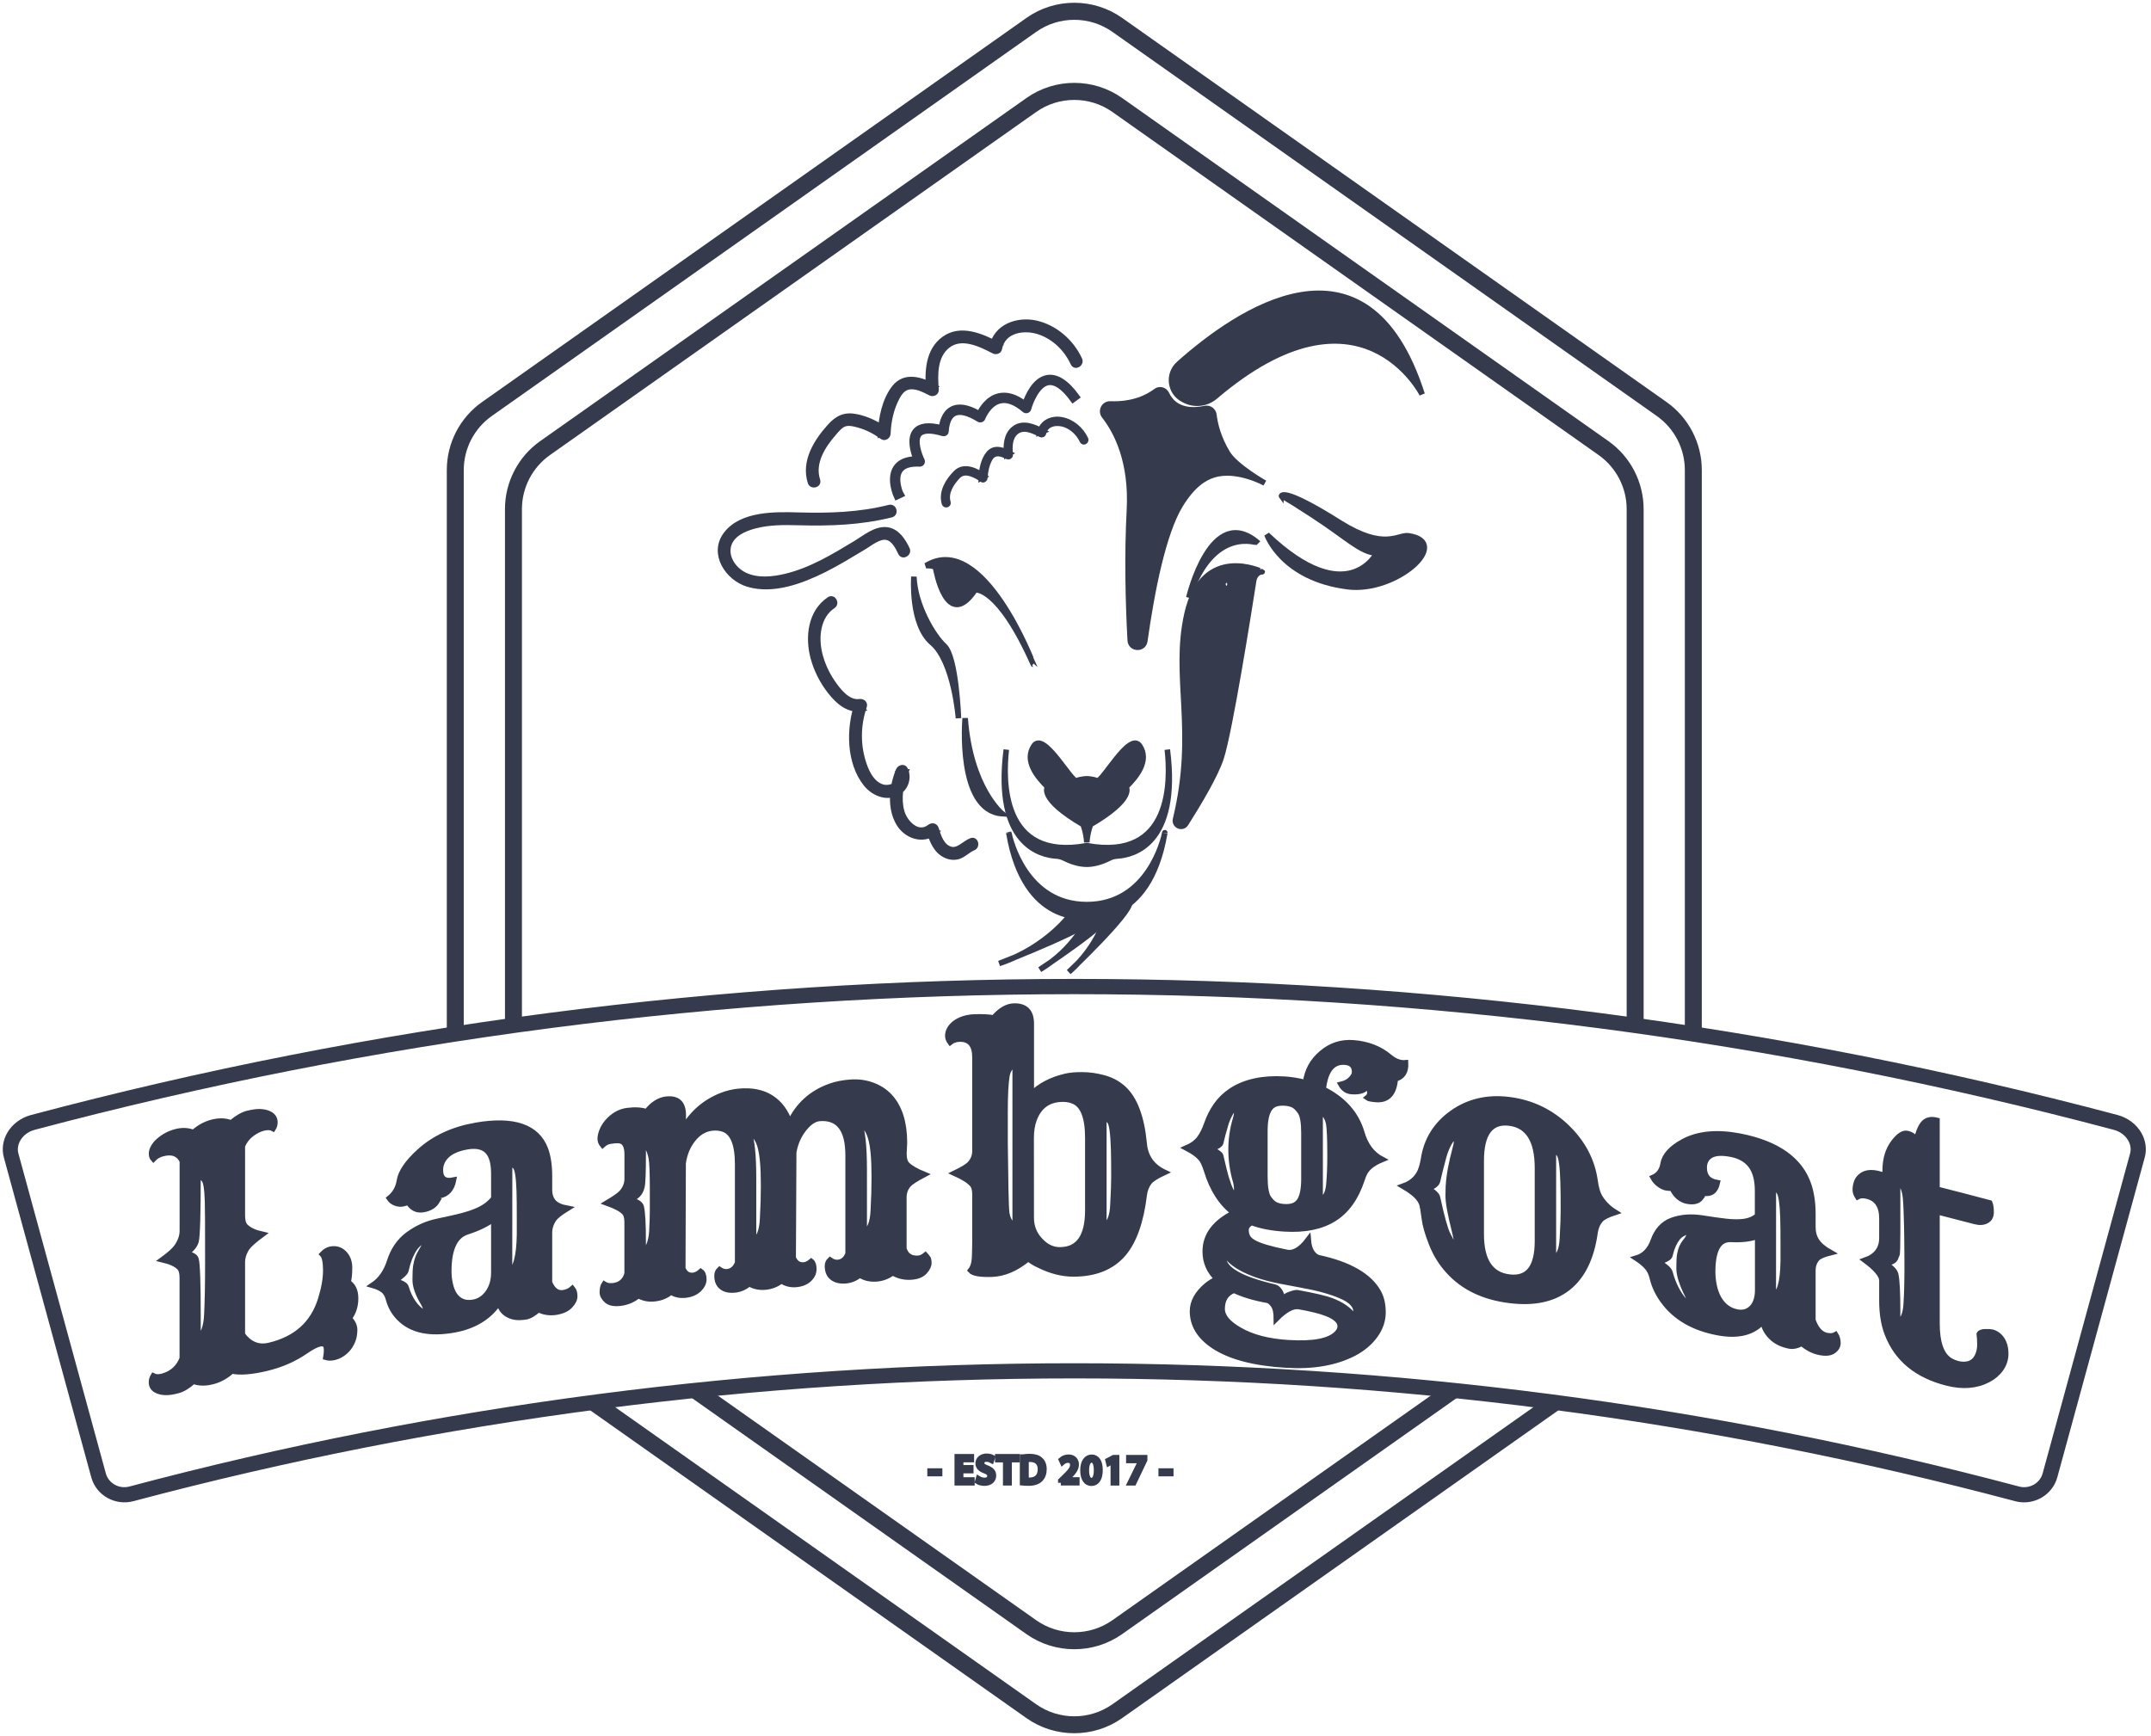 <svg width="389" height="314" viewBox="0 0 389 314" fill="none" xmlns="http://www.w3.org/2000/svg">
<path d="M201.463 308.667C197.164 311.697 191.398 311.697 187.099 308.667L108.872 253.462L105.771 253.803L185.911 310.352C188.411 312.121 191.346 313 194.281 313C197.216 313 200.151 312.121 202.651 310.352L282.77 253.813L279.701 253.451L201.463 308.667Z" fill="#353A4D" stroke="#353A4D"/>
<path d="M307.263 85.013C307.263 80.297 304.959 75.85 301.104 73.13L202.653 3.653C197.652 0.116 190.914 0.116 185.912 3.653L87.462 73.13C83.607 75.85 81.303 80.286 81.303 85.013V187.015L83.37 186.725V85.023C83.37 80.979 85.343 77.163 88.65 74.836L187.101 5.359C189.25 3.839 191.761 3.084 194.283 3.084C196.804 3.084 199.315 3.839 201.465 5.359L299.916 74.836C303.222 77.173 305.196 80.979 305.196 85.023V186.901L307.263 187.222V85.013Z" fill="#353A4D" stroke="#353A4D"/>
<path d="M296.743 92.076C296.743 87.36 294.438 82.913 290.584 80.193L202.653 18.142C197.651 14.605 190.914 14.605 185.912 18.142L97.981 80.193C94.127 82.913 91.822 87.35 91.822 92.076V185.515L93.889 185.226V92.087C93.889 88.043 95.863 84.227 99.17 81.9L187.1 19.848C189.25 18.328 191.761 17.573 194.283 17.573C196.804 17.573 199.315 18.328 201.465 19.848L289.395 81.9C292.702 84.237 294.676 88.043 294.676 92.087V185.267L296.743 185.588V92.076Z" fill="#353A4D" stroke="#353A4D"/>
<path d="M201.464 293.464C197.166 296.494 191.399 296.494 187.1 293.464L127.495 251.403L124.395 251.745L185.912 295.16C188.413 296.928 191.348 297.807 194.282 297.807C197.217 297.807 200.152 296.928 202.653 295.16L264.315 251.641L261.246 251.279L201.464 293.464Z" fill="#353A4D" stroke="#353A4D"/>
<path d="M169.925 266.079V266.534H168.199V266.079H169.925Z" fill="#353A4D" stroke="#353A4D"/>
<path d="M175.558 265.996H173.729V267.692H175.765V268.199H173.119V263.494H175.661V264H173.729V265.49H175.558V265.996Z" fill="#353A4D" stroke="#353A4D"/>
<path d="M176.963 267.465C177.232 267.63 177.635 267.775 178.048 267.775C178.668 267.775 179.03 267.444 179.03 266.968C179.03 266.524 178.782 266.275 178.141 266.027C177.376 265.758 176.901 265.355 176.901 264.693C176.901 263.959 177.511 263.411 178.42 263.411C178.906 263.411 179.247 263.524 179.464 263.638L179.298 264.135C179.143 264.052 178.833 263.907 178.41 263.907C177.769 263.907 177.521 264.29 177.521 264.61C177.521 265.055 177.81 265.272 178.461 265.52C179.257 265.831 179.66 266.213 179.66 266.906C179.66 267.63 179.123 268.261 178.017 268.261C177.562 268.261 177.066 268.127 176.818 267.961L176.963 267.465Z" fill="#353A4D" stroke="#353A4D"/>
<path d="M181.882 264.011H180.445V263.494H183.928V264.011H182.491V268.199H181.882V264.011Z" fill="#353A4D" stroke="#353A4D"/>
<path d="M184.94 263.556C185.312 263.504 185.746 263.462 186.232 263.462C187.1 263.462 187.73 263.669 188.133 264.052C188.557 264.435 188.795 264.983 188.795 265.738C188.795 266.503 188.557 267.134 188.113 267.568C187.668 268.013 186.945 268.251 186.035 268.251C185.601 268.251 185.24 268.23 184.93 268.199V263.556H184.94ZM185.55 267.723C185.705 267.754 185.922 267.754 186.159 267.754C187.462 267.754 188.164 267.03 188.164 265.758C188.175 264.652 187.544 263.938 186.263 263.938C185.953 263.938 185.715 263.969 185.55 264V267.723Z" fill="#353A4D" stroke="#353A4D"/>
<path d="M191.844 268.199V267.827L192.329 267.361C193.487 266.255 194.014 265.665 194.014 264.983C194.014 264.517 193.786 264.093 193.115 264.093C192.701 264.093 192.36 264.3 192.154 264.476L191.957 264.042C192.267 263.773 192.722 263.576 193.239 263.576C194.221 263.576 194.624 264.248 194.624 264.9C194.624 265.738 194.014 266.42 193.063 267.341L192.701 267.672V267.682H194.737V268.189H191.844V268.199Z" fill="#353A4D" stroke="#353A4D"/>
<path d="M198.931 265.883C198.931 267.423 198.363 268.282 197.35 268.282C196.461 268.282 195.862 267.454 195.852 265.945C195.852 264.424 196.503 263.587 197.433 263.587C198.383 263.587 198.931 264.435 198.931 265.883ZM196.461 265.955C196.461 267.134 196.823 267.806 197.381 267.806C198.011 267.806 198.311 267.072 198.311 265.914C198.311 264.797 198.022 264.062 197.391 264.062C196.854 264.062 196.461 264.714 196.461 265.955Z" fill="#353A4D" stroke="#353A4D"/>
<path d="M201.32 264.228H201.309L200.524 264.652L200.41 264.186L201.402 263.659H201.929V268.199H201.34V264.228H201.32Z" fill="#353A4D" stroke="#353A4D"/>
<path d="M207.003 263.659V264.062L205.029 268.199H204.398L206.372 264.176V264.165H204.15V263.659H207.003Z" fill="#353A4D" stroke="#353A4D"/>
<path d="M211.726 266.079V266.534H210V266.079H211.726Z" fill="#353A4D" stroke="#353A4D"/>
<path d="M366.052 271.239C365.556 271.239 365.06 271.177 364.553 271.043C253.154 241.413 135.4 241.413 24.001 271.043C20.952 271.85 17.811 270.081 16.994 267.092L1.184 209.24C0.812 207.885 1.008 206.427 1.742 205.155C2.568 203.707 4.026 202.621 5.72 202.166C129.076 169.361 259.489 169.361 382.844 202.166C384.539 202.621 385.986 203.707 386.823 205.155C387.557 206.437 387.753 207.885 387.381 209.24L371.57 267.092C370.878 269.585 368.573 271.239 366.052 271.239ZM365.008 269.357C367.127 269.926 369.317 268.695 369.886 266.637L385.697 208.785C385.945 207.875 385.81 206.902 385.304 206.034C384.705 204.989 383.64 204.203 382.39 203.872C259.324 171.14 129.22 171.14 6.154 203.872C4.904 204.203 3.84 204.989 3.24 206.034C2.744 206.902 2.599 207.885 2.847 208.785L18.658 266.637C19.227 268.706 21.417 269.926 23.536 269.357C135.245 239.655 253.32 239.655 365.008 269.357Z" fill="#353A4D" stroke="#353A4D"/>
<path d="M38.416 249.894C37.125 250.225 35.977 250.204 34.975 249.822C33.973 250.721 33.053 251.28 32.195 251.507C31.348 251.735 30.645 251.849 30.098 251.849C29.55 251.849 29.075 251.776 28.661 251.621C27.824 251.331 27.4 250.804 27.4 250.018C27.4 249.615 27.504 249.242 27.721 248.88C28.155 249.098 28.703 249.118 29.364 248.942C31.1 248.477 32.309 247.402 32.97 245.705C32.97 240.834 32.97 235.963 32.97 231.103C32.97 230.182 32.784 229.562 32.412 229.22C31.823 228.641 30.821 228.176 29.395 227.845C30.728 226.873 31.586 226.087 31.978 225.508C32.64 224.556 32.981 223.594 32.981 222.612C32.981 218.413 32.981 214.204 32.981 210.005C32.319 208.65 31.11 208.195 29.374 208.671C28.713 208.847 28.165 209.168 27.731 209.623C27.514 209.385 27.411 209.064 27.411 208.681C27.411 208.288 27.524 207.895 27.752 207.502C27.979 207.099 28.289 206.727 28.672 206.386C29.57 205.579 30.604 205.031 31.772 204.72C32.939 204.41 34.004 204.462 34.986 204.855C36.008 203.935 37.145 203.314 38.396 202.993C39.646 202.673 40.793 202.714 41.806 203.118C42.901 202.187 43.904 201.608 44.813 201.39C45.712 201.173 46.446 201.07 46.993 201.09C47.541 201.111 48.027 201.194 48.44 201.359C49.288 201.68 49.711 202.228 49.711 203.004C49.711 203.407 49.608 203.779 49.391 204.121C48.957 203.883 48.378 203.852 47.655 204.028C46.931 204.203 46.198 204.576 45.454 205.134C44.72 205.703 44.172 206.417 43.821 207.285C43.821 211.474 43.821 215.673 43.821 219.861C43.821 220.833 44.028 221.516 44.441 221.888C45.092 222.509 46.084 222.964 47.417 223.264C45.981 224.329 45.071 225.135 44.679 225.684C44.11 226.542 43.821 227.431 43.821 228.341C43.821 232.695 43.821 237.049 43.821 241.393C45.113 243.161 46.735 243.813 48.688 243.358C53.504 242.22 56.614 239.459 57.999 235.012C58.609 233.047 58.919 231.299 58.919 229.779C58.919 228.259 58.712 227.276 58.299 226.852C58.753 226.376 59.218 226.087 59.704 225.973C60.19 225.87 60.634 225.87 61.047 225.983C61.461 226.097 61.833 226.314 62.174 226.635C62.866 227.307 63.207 228.197 63.207 229.314C63.207 230.43 63.114 231.299 62.938 231.94C63.848 232.509 64.303 233.471 64.303 234.846C64.303 236.222 63.92 237.422 63.145 238.435C63.796 239.138 64.127 239.821 64.127 240.503C64.127 241.176 64.034 241.786 63.848 242.313C63.662 242.841 63.404 243.327 63.063 243.782C62.308 244.723 61.409 245.302 60.365 245.53C59.849 245.643 59.373 245.633 58.95 245.509C59.032 245.054 59.063 244.609 59.063 244.165C59.063 243.244 58.65 242.882 57.823 243.068C57.214 243.203 56.366 243.637 55.281 244.382C53.194 245.83 50.817 246.864 48.151 247.495C45.485 248.125 43.407 248.291 41.919 247.97C40.865 248.932 39.708 249.573 38.416 249.894ZM35.802 242.055C36.783 241.424 37.321 239.976 37.414 237.722C37.528 235.457 37.59 232.354 37.59 228.414C37.59 224.474 37.59 221.847 37.579 220.544C37.569 219.241 37.559 218.196 37.538 217.4C37.476 215.062 37.259 213.697 36.877 213.315C36.494 212.922 36.133 212.694 35.802 212.622C35.802 219.551 35.688 223.522 35.45 224.546C35.172 225.415 34.51 226.149 33.456 226.769C34.634 226.883 35.295 227.214 35.45 227.773C35.688 228.672 35.802 232.137 35.802 238.166C35.802 239.469 35.802 240.762 35.802 242.055Z" fill="#353A4D" stroke="#353A4D"/>
<path d="M90.271 235.539C88.463 238.228 85.755 239.883 82.138 240.535C77.736 241.331 74.44 240.648 72.239 238.435C71.288 237.484 70.637 236.356 70.275 235.033C70.079 234.236 69.728 233.667 69.242 233.316C68.746 232.964 68.136 232.685 67.402 232.478C68.828 231.527 69.841 230.089 70.461 228.155C71.112 226.108 72.197 224.515 73.727 223.357C75.37 222.136 77.178 221.319 79.162 220.906C81.146 220.492 82.614 220.161 83.564 219.913C84.515 219.665 85.363 219.385 86.096 219.075C87.471 218.517 88.535 217.751 89.31 216.758C89.31 215.269 89.31 213.77 89.31 212.28C89.31 210.305 88.907 208.93 88.101 208.154C87.295 207.378 86.076 207.13 84.443 207.42C82.81 207.709 81.591 208.237 80.816 208.981C80.03 209.736 79.638 210.615 79.638 211.629C79.638 213.18 80.433 213.79 82.014 213.459C81.694 215.073 80.867 215.993 79.514 216.252C79.121 216.324 78.728 216.324 78.356 216.262C78.356 216.293 78.356 216.324 78.356 216.355C78.356 216.872 78.594 217.162 79.069 217.203C78.573 218.051 77.736 218.579 76.569 218.775C75.401 218.982 74.491 218.527 73.84 217.42C73.541 217.555 73.2 217.669 72.817 217.741C72.435 217.813 72.001 217.772 71.536 217.606C71.071 217.441 70.699 217.151 70.42 216.748C71.412 215.952 72.011 214.907 72.228 213.614C72.466 212.032 73.685 210.243 75.886 208.247C78.542 205.848 81.932 204.276 86.065 203.552C92.917 202.362 97.102 203.841 98.621 207.823C99.117 209.157 99.365 210.791 99.365 212.725C99.365 213.532 99.365 214.338 99.365 215.145C99.365 216.117 99.613 216.883 100.099 217.42C100.584 217.968 101.421 218.351 102.589 218.568C101.339 219.334 100.533 219.975 100.171 220.482C99.634 221.257 99.365 222.095 99.365 222.995C99.365 225.983 99.365 228.972 99.365 231.961C99.944 233.368 100.77 233.988 101.845 233.833C102.527 233.73 103.075 233.481 103.519 233.078C103.798 233.419 103.933 233.864 103.933 234.433C103.933 235.002 103.654 235.581 103.085 236.181C102.517 236.78 101.669 237.163 100.533 237.339C99.396 237.515 98.342 237.349 97.371 236.863C96.513 237.628 95.758 238.073 95.087 238.177C94.415 238.28 93.847 238.311 93.361 238.259C92.875 238.208 92.421 238.083 92.007 237.866C91.067 237.422 90.488 236.646 90.271 235.539ZM76.692 237.484C76.889 237.308 76.992 237.111 76.992 236.894C76.992 236.594 76.858 236.201 76.579 235.715C75.587 234.071 75.091 232.664 75.091 231.485C75.091 230.306 75.132 229.458 75.225 228.921C75.318 228.383 75.432 227.917 75.587 227.524C75.731 227.131 75.907 226.769 76.093 226.459C76.279 226.149 76.445 225.87 76.579 225.621C76.837 225.115 76.961 224.773 76.961 224.608C76.961 224.442 76.868 224.308 76.692 224.225C75.876 224.753 75.287 225.322 74.905 225.911C74.233 226.956 73.737 228.238 73.417 229.758C73.334 230.193 72.642 230.834 71.34 231.692C72.611 232.023 73.303 232.395 73.417 232.809C74.099 235.043 75.194 236.594 76.692 237.484ZM81.157 229.934C81.157 230.772 81.25 231.568 81.425 232.333C81.601 233.099 81.87 233.75 82.231 234.278C83.027 235.384 84.143 235.819 85.59 235.56C86.685 235.374 87.584 234.764 88.297 233.75C88.969 232.757 89.31 231.578 89.31 230.203C89.31 226.956 89.31 223.708 89.31 220.461C88.039 221.412 86.406 222.198 84.422 222.829C82.242 223.563 81.157 225.932 81.157 229.934ZM92.142 230.151C93.299 229.5 93.898 227.204 93.96 223.253C93.96 222.415 93.96 221.464 93.96 220.388C93.96 219.313 93.96 218.392 93.95 217.627C93.94 216.862 93.929 216.138 93.909 215.435C93.826 212.942 93.599 211.474 93.227 211.05C92.844 210.626 92.493 210.357 92.152 210.253C92.142 216.893 92.142 223.522 92.142 230.151Z" fill="#353A4D" stroke="#353A4D"/>
<path d="M115.435 234.329C114.515 235.084 113.472 235.539 112.294 235.694C111.116 235.85 110.268 235.694 109.731 235.219C109.204 234.743 108.935 234.257 108.935 233.76C108.935 233.099 109.049 232.612 109.266 232.282C109.7 232.561 110.258 232.654 110.94 232.561C112.221 232.395 113.048 231.671 113.42 230.379C113.42 227.276 113.42 224.163 113.42 221.061C113.42 220.181 113.234 219.571 112.852 219.22C112.314 218.672 111.281 218.134 109.772 217.596C111.167 216.769 112.056 216.148 112.438 215.714C113.1 214.969 113.43 214.121 113.43 213.17C113.43 211.711 113.43 210.264 113.43 208.805C113.43 207.109 112.852 206.272 111.694 206.282C111.353 206.282 110.93 206.323 110.413 206.396C109.896 206.468 109.41 206.696 108.976 207.099C108.697 206.758 108.553 206.385 108.553 205.972C108.553 205.568 108.656 205.093 108.863 204.555C109.069 204.017 109.39 203.49 109.803 202.983C110.857 201.762 112.077 201.059 113.472 200.883C114.856 200.708 116.014 200.78 116.934 201.101C118.029 199.725 119.207 198.97 120.468 198.825C122.524 198.587 123.558 199.539 123.558 201.69C123.547 202.517 123.537 203.345 123.527 204.172C125.201 201.318 127.546 199.291 130.543 198.132C131.525 197.75 132.538 197.512 133.571 197.408C135.927 197.181 137.891 197.564 139.451 198.567C141.011 199.57 142.138 201.08 142.82 203.117C144.318 199.911 146.757 197.688 150.126 196.488C151.232 196.095 152.472 195.847 153.867 195.754C155.262 195.661 156.574 195.847 157.804 196.302C159.034 196.757 160.088 197.45 160.945 198.381C162.692 200.315 163.56 203.086 163.56 206.665C163.529 207.337 163.498 207.999 163.467 208.671C163.467 209.622 163.674 210.305 164.097 210.698C164.717 211.287 165.73 211.867 167.135 212.435C165.606 213.242 164.666 213.852 164.304 214.266C163.746 214.907 163.457 215.672 163.457 216.551C163.457 219.654 163.457 222.767 163.457 225.87C163.839 227.09 164.666 227.659 165.957 227.607C166.443 227.586 166.898 227.4 167.342 227.038C167.466 227.193 167.6 227.338 167.745 227.483C167.89 227.628 167.972 227.948 167.972 228.445C167.972 228.941 167.704 229.479 167.177 230.048C166.65 230.616 165.802 230.927 164.645 230.989C163.488 231.041 162.423 230.782 161.441 230.192C160.542 230.875 159.53 231.247 158.414 231.32C157.298 231.382 156.326 231.144 155.479 230.596C154.693 231.247 153.815 231.599 152.844 231.661C151.872 231.723 151.097 231.527 150.519 231.072C149.94 230.617 149.651 229.924 149.651 228.982C149.651 228.548 149.806 228.186 150.105 227.907C150.57 228.238 151.025 228.383 151.49 228.352C152.368 228.29 152.999 227.762 153.381 226.759C153.381 220.823 153.381 214.886 153.381 208.95C153.381 204.276 151.666 202.042 148.245 202.29C147.263 202.362 146.302 203.003 145.362 204.213C144.422 205.403 143.812 206.809 143.533 208.423C143.502 214.783 143.471 221.133 143.44 227.493C143.822 228.434 144.453 228.879 145.331 228.807C145.796 228.776 146.251 228.558 146.716 228.165C147.015 228.403 147.17 228.858 147.17 229.551C147.17 230.234 146.881 230.854 146.302 231.392C145.724 231.93 144.938 232.24 143.957 232.323C142.975 232.406 142.096 232.178 141.311 231.651C140.453 232.323 139.472 232.706 138.387 232.799C137.291 232.892 136.33 232.685 135.493 232.168C134.708 232.84 133.84 233.223 132.868 233.316C131.897 233.409 131.122 233.243 130.543 232.799C129.965 232.364 129.675 231.671 129.675 230.741C129.675 230.306 129.83 229.934 130.13 229.644C130.585 229.955 131.05 230.089 131.515 230.037C132.393 229.944 133.023 229.396 133.406 228.383C133.406 222.446 133.406 216.51 133.406 210.574C133.406 206.851 132.496 204.72 130.678 204.182C130.099 204.007 129.458 203.945 128.755 204.027C127.412 204.172 126.255 204.875 125.273 206.137C124.353 207.316 123.775 208.733 123.537 210.398C123.516 216.748 123.496 223.088 123.475 229.438C123.857 230.368 124.488 230.782 125.366 230.689C125.821 230.637 126.286 230.41 126.74 229.996C127.102 230.255 127.278 230.72 127.278 231.382C127.278 232.054 126.968 232.664 126.368 233.233C125.759 233.802 124.963 234.133 123.971 234.247C122.979 234.36 122.111 234.174 121.346 233.678C120.55 234.35 119.6 234.753 118.504 234.888C117.388 235.043 116.375 234.846 115.435 234.329ZM116.303 226.656C117.244 225.942 117.771 224.629 117.895 222.726C117.977 221.278 118.019 219.995 118.019 218.858C118.019 217.596 118.019 216.324 118.019 215.062C118.019 212.115 117.936 210.233 117.781 209.416C117.502 208.019 117.016 207.13 116.313 206.758C116.313 207.409 116.313 208.05 116.313 208.702C116.313 212.063 116.241 214.049 116.086 214.659C115.941 215.269 115.693 215.734 115.363 216.076C115.032 216.417 114.546 216.738 113.916 217.038C115.115 217.306 115.797 217.71 115.952 218.268C116.189 219.199 116.313 221.34 116.313 224.701C116.303 225.363 116.303 226.014 116.303 226.656ZM135.369 204.669C135.969 206.065 136.268 208.878 136.268 213.097C136.268 216.893 136.268 220.688 136.268 224.484C137.271 224.008 137.818 222.664 137.922 220.419C138.046 218.175 138.097 216.2 138.097 214.473C138.097 212.746 138.046 211.318 137.942 210.17C137.839 209.022 137.684 208.071 137.467 207.316C137.074 205.961 136.372 205.072 135.369 204.669ZM155.386 203.107C155.985 204.524 156.285 207.347 156.285 211.567C156.285 215.362 156.285 219.158 156.285 222.953C157.287 222.519 157.835 221.174 157.938 218.94C158.062 216.707 158.114 214.721 158.114 213.004C158.114 211.277 158.062 209.85 157.959 208.702C157.856 207.554 157.701 206.592 157.473 205.837C157.091 204.441 156.388 203.541 155.386 203.107Z" fill="#353A4D" stroke="#353A4D"/>
<path d="M185.952 227.648C183.761 229.469 181.539 230.41 179.266 230.472C177.24 230.523 175.99 230.306 175.535 229.799C175.98 229.251 176.217 228.434 176.259 227.359C176.3 226.283 176.321 225.28 176.321 224.339C176.321 221.567 176.321 218.806 176.321 216.034C176.321 215.155 176.135 214.524 175.752 214.142C175.215 213.542 174.171 212.89 172.652 212.208C174.058 211.525 174.946 210.988 175.329 210.595C175.99 209.912 176.321 209.116 176.321 208.175C176.321 202.538 176.321 196.902 176.321 191.265C176.321 189.001 175.391 187.884 173.52 187.946C172.838 187.966 172.28 188.163 171.836 188.515C171.557 188.142 171.412 187.76 171.412 187.346C171.412 186.943 171.515 186.539 171.732 186.157C171.939 185.774 172.259 185.412 172.683 185.081C173.644 184.367 174.853 183.995 176.3 183.943C177.747 183.902 178.884 183.964 179.7 184.119C180.909 182.713 182.139 181.999 183.399 181.978C185.466 181.937 186.5 183.002 186.5 185.153C186.5 189.414 186.5 193.675 186.5 197.936C188.05 196.385 190.116 195.288 192.7 194.689C193.485 194.502 194.498 194.409 195.738 194.42C196.978 194.42 198.291 194.606 199.655 194.978C201.019 195.351 202.207 196.002 203.209 196.923C205.214 198.784 206.454 202.073 206.909 206.778C207.105 209.229 208.335 210.988 210.588 212.053C209.162 212.715 208.263 213.283 207.88 213.759C207.353 214.421 207.033 215.228 206.919 216.158C206.341 220.947 205.09 224.473 203.189 226.738C201.101 229.2 198.074 230.42 194.126 230.42C192.101 230.42 190.013 229.893 187.864 228.817C187.14 228.486 186.51 228.093 185.952 227.648ZM183.596 192.434C182.769 192.827 182.273 193.551 182.087 194.616C181.87 195.94 181.756 198.112 181.756 201.132C181.756 202.662 181.756 204.203 181.756 205.734C181.756 206.054 181.756 206.375 181.756 206.685C181.777 207.761 181.798 209.219 181.818 211.06C181.839 212.901 181.86 214.318 181.88 215.321C181.922 217.472 181.984 218.837 182.056 219.406C182.139 219.985 182.325 220.502 182.614 220.967C182.903 221.433 183.234 221.733 183.596 221.857C183.596 212.053 183.596 202.249 183.596 192.434ZM186.489 220.264C186.489 221.878 187.037 223.253 188.143 224.401C189.186 225.528 190.375 226.087 191.698 226.076C195.046 226.056 196.73 223.677 196.73 218.899C196.73 214.535 196.73 210.181 196.73 205.817C196.73 202.073 195.852 199.849 194.105 199.156C193.547 198.919 192.907 198.805 192.204 198.805C189.631 198.815 187.895 200.066 186.996 202.528C186.655 203.428 186.479 204.545 186.479 205.879C186.489 210.667 186.489 215.466 186.489 220.264ZM199.624 221.774C200.626 221.402 201.184 220.109 201.277 217.875C201.401 215.641 201.453 213.987 201.453 212.901C201.453 211.815 201.442 210.905 201.442 210.181C201.432 209.457 201.422 208.702 201.401 207.926C201.318 205.02 201.091 203.324 200.709 202.838C200.326 202.352 199.965 202.031 199.624 201.876C199.624 208.505 199.624 215.145 199.624 221.774Z" fill="#353A4D" stroke="#353A4D"/>
<path d="M220.137 231.33C218.69 229.955 217.967 228.3 217.967 226.345C217.967 223.439 219.703 221.102 223.175 219.385C220.912 217.71 219.248 215.155 218.205 211.712C217.864 210.646 217.523 209.912 217.182 209.529C216.675 208.919 215.818 208.288 214.588 207.647C215.59 207.223 216.355 206.654 216.892 205.961C217.419 205.258 217.884 204.348 218.277 203.2C218.67 202.063 219.217 200.977 219.931 199.942C220.644 198.919 221.563 198.029 222.69 197.274C225.159 195.671 228.332 194.968 232.228 195.195C233.468 195.268 234.76 195.475 236.103 195.826C236.382 193.675 237.353 191.896 239.017 190.5C240.66 189.083 242.582 188.453 244.783 188.628C247.367 188.835 249.537 189.683 251.304 191.172C252.265 191.979 253.226 192.331 254.187 192.238C254.27 193.841 253.65 194.802 252.327 195.144C252.11 197.812 250.932 199.053 248.814 198.867C247.977 198.794 247.46 198.691 247.284 198.557C247.584 198.319 247.739 197.998 247.739 197.595C247.739 197.191 247.563 196.819 247.233 196.488C246.809 197.233 245.869 197.543 244.411 197.429C243.605 197.367 242.975 196.943 242.52 196.147C243.285 195.961 243.884 195.651 244.318 195.195C244.763 194.74 244.98 194.306 244.98 193.892C244.98 192.796 244.401 192.207 243.233 192.114C240.991 191.948 239.679 193.582 239.296 197.026C242.944 198.836 245.269 201.463 246.272 204.865C246.933 207.171 248.152 208.785 249.94 209.716C248.38 210.357 247.346 211.143 246.85 212.053C246.654 212.415 246.468 212.849 246.313 213.356C245.228 216.655 243.543 219.013 241.239 220.45C238.935 221.888 235.969 222.488 232.341 222.271C230.037 222.136 228.032 221.754 226.327 221.112C225.666 221.495 225.335 221.95 225.335 222.457C225.335 222.964 225.438 223.398 225.635 223.76C225.831 224.122 226.193 224.453 226.72 224.753C227.743 225.342 229.686 225.921 232.559 226.5C233.861 226.831 235.204 226.087 236.589 224.246C236.671 225.27 236.899 226.045 237.281 226.573C237.663 227.111 238.087 227.421 238.542 227.514C244.07 228.714 247.646 230.813 249.268 233.719C249.826 234.702 250.105 235.932 250.105 237.39C250.105 238.859 249.63 240.235 248.69 241.538C247.749 242.841 246.478 243.916 244.876 244.764C241.549 246.491 237.467 247.195 232.61 246.905C226.916 246.564 222.566 245.457 219.548 243.492C216.954 241.775 215.663 239.676 215.663 237.173C215.663 235.498 216.52 233.947 218.225 232.509C218.773 232.054 219.424 231.661 220.137 231.33ZM223.062 216.159C223.465 215.879 223.661 215.538 223.661 215.135C223.661 214.618 223.589 214.111 223.454 213.635C222.917 211.774 222.638 209.881 222.638 207.957C222.638 206.044 222.907 204.183 223.454 202.373C223.599 201.897 223.661 201.525 223.661 201.246C223.661 201.008 223.661 200.77 223.661 200.532C223.661 200.356 223.578 200.201 223.423 200.077C222.597 201.039 222.008 202.145 221.636 203.407C221.264 204.669 220.964 205.775 220.747 206.747C220.664 207.047 220.106 207.399 219.062 207.813C220.127 208.371 220.685 208.785 220.747 209.043C220.943 209.891 221.15 210.729 221.346 211.577C221.863 213.708 222.442 215.238 223.062 216.159ZM223.155 233.368C221.729 233.926 221.016 235.053 221.016 236.739C221.016 238.094 222.049 239.355 224.116 240.545C226.42 241.889 229.407 242.655 233.055 242.872C237.55 243.141 240.464 242.592 241.807 241.155C242.19 240.762 242.376 240.338 242.376 239.873C242.376 239.407 242.148 238.973 241.704 238.58C241.249 238.187 240.671 237.856 239.947 237.587C238.883 237.153 237.209 236.729 234.925 236.325C233.819 236.139 232.455 236.863 230.833 238.497C230.833 237.38 230.647 236.563 230.275 236.046C229.903 235.529 229.541 235.239 229.179 235.177C226.844 234.764 224.839 234.164 223.155 233.368ZM221.522 226.728C221.346 226.904 221.253 227.152 221.253 227.493C221.336 229.655 224.426 231.382 230.523 232.809C231.225 233.006 231.721 233.792 232.031 235.167C232.135 234.733 232.527 234.391 233.22 234.143C233.912 233.895 234.377 233.792 234.615 233.823C237.643 234.371 239.689 234.857 240.753 235.25C242.634 235.963 244.008 236.925 244.866 238.125C245.104 237.866 245.228 237.515 245.228 237.08C245.228 236.646 245.011 236.181 244.566 235.694C244.122 235.208 243.409 234.764 242.407 234.35C240.681 233.605 238.345 232.954 235.4 232.426C232.455 231.899 230.378 231.485 229.19 231.165C227.991 230.844 226.896 230.472 225.893 230.037C223.702 229.096 222.245 227.99 221.522 226.728ZM229.407 216.686C229.851 217.327 230.285 217.741 230.729 217.937C231.174 218.134 231.69 218.248 232.279 218.279C232.869 218.31 233.385 218.258 233.83 218.113C234.274 217.968 234.646 217.7 234.946 217.307C235.524 216.531 235.814 215.176 235.814 213.242C235.814 210.481 235.814 207.73 235.814 204.969C235.814 203.035 235.597 201.752 235.152 201.101C234.708 200.46 234.274 200.036 233.83 199.839C233.385 199.643 232.869 199.529 232.279 199.498C231.69 199.467 231.174 199.518 230.729 199.663C230.285 199.808 229.923 200.067 229.644 200.46C229.045 201.266 228.745 202.631 228.745 204.565C228.745 207.327 228.745 210.078 228.745 212.839C228.745 214.752 228.973 216.045 229.407 216.686ZM238.738 217.048C239.658 216.789 240.195 215.848 240.33 214.204C240.474 212.663 240.536 210.926 240.536 208.992C240.536 206.003 240.454 204.09 240.299 203.242C240.061 202.104 239.534 201.349 238.738 200.956C238.738 206.313 238.738 211.681 238.738 217.048Z" fill="#353A4D" stroke="#353A4D"/>
<path d="M258.92 225.001C258.186 223.17 257.742 221.629 257.587 220.357C257.421 219.085 257.287 218.268 257.184 217.896C257.07 217.524 256.884 217.172 256.626 216.831C256.109 216.127 255.158 215.362 253.773 214.555C255.51 213.945 256.626 212.808 257.101 211.143C257.246 210.677 257.349 210.212 257.432 209.736C257.948 206.22 259.684 203.407 262.619 201.318C265.554 199.229 268.985 198.422 272.901 198.908C276.973 199.415 280.476 201.101 283.401 203.934C286.253 206.706 287.937 209.922 288.454 213.563C288.629 214.845 288.898 215.796 289.26 216.427C289.932 217.586 290.882 218.537 292.091 219.282C290.738 219.726 289.859 220.171 289.466 220.616C288.929 221.236 288.588 222.012 288.454 222.943C287.813 227.545 286.18 230.875 283.556 232.943C280.92 235.012 277.417 235.756 273.025 235.208C268.313 234.629 264.603 232.85 261.906 229.841C260.635 228.445 259.643 226.831 258.92 225.001ZM262.981 225.394C263.26 225.208 263.405 224.97 263.405 224.691C263.405 224.256 263.312 223.687 263.136 222.984C262.32 219.768 261.906 217.555 261.906 216.324C261.906 215.104 261.947 214.152 262.03 213.47C262.113 212.787 262.206 212.115 262.33 211.422C262.588 210.098 262.857 208.929 263.136 207.926C263.312 207.264 263.405 206.82 263.405 206.582C263.405 206.106 263.26 205.744 262.981 205.496C262.144 206.406 261.503 207.668 261.059 209.291C260.614 210.915 260.263 212.353 259.974 213.604C259.87 214.131 259.281 214.586 258.207 214.979C259.292 215.59 259.881 216.148 259.974 216.655C260.718 220.099 261.327 222.302 261.803 223.263C262.289 224.235 262.681 224.949 262.981 225.394ZM272.963 203.128C269.574 202.714 267.869 205.01 267.869 209.984C267.869 214.4 267.869 218.806 267.869 223.222C267.869 228 269.553 230.585 272.932 230.999C276.343 231.423 278.048 229.262 278.048 224.484C278.048 220.068 278.048 215.662 278.048 211.246C278.048 206.272 276.353 203.552 272.963 203.128ZM280.92 227.586C281.912 227.348 282.46 226.118 282.563 223.905C282.687 221.691 282.739 220.037 282.739 218.951C282.739 217.865 282.729 216.955 282.729 216.231C282.718 215.507 282.708 214.752 282.687 213.966C282.605 211.05 282.377 209.322 281.995 208.795C281.613 208.268 281.261 207.895 280.92 207.688C280.92 214.328 280.92 220.957 280.92 227.586Z" fill="#353A4D" stroke="#353A4D"/>
<path d="M318.817 239.014C317.019 241.051 314.311 241.713 310.705 241.041C306.302 240.224 302.996 238.332 300.794 235.312C299.844 234.019 299.182 232.643 298.831 231.185C298.635 230.317 298.283 229.613 297.787 229.086C297.291 228.558 296.671 228.052 295.938 227.576C297.374 227.152 298.397 226.087 299.007 224.37C299.658 222.57 300.753 221.36 302.283 220.771C303.926 220.161 305.744 220.006 307.728 220.306C309.713 220.616 311.18 220.823 312.131 220.926C313.081 221.03 313.918 221.061 314.652 221.019C316.016 220.967 317.091 220.585 317.856 219.882C317.856 218.392 317.856 216.893 317.856 215.404C317.856 213.428 317.453 211.908 316.657 210.832C315.851 209.757 314.642 209.064 312.999 208.754C311.366 208.443 310.157 208.526 309.372 208.992C308.586 209.457 308.193 210.202 308.193 211.215C308.193 212.766 308.989 213.666 310.57 213.925C310.25 215.424 309.423 216.045 308.069 215.796C307.677 215.724 307.284 215.59 306.912 215.383C306.912 215.414 306.912 215.445 306.912 215.476C306.912 215.993 307.15 216.365 307.625 216.593C307.129 217.265 306.292 217.482 305.124 217.255C303.957 217.027 303.037 216.241 302.386 214.897C302.086 214.928 301.745 214.907 301.352 214.845C300.97 214.783 300.536 214.576 300.071 214.245C299.606 213.904 299.234 213.49 298.955 212.983C299.947 212.549 300.557 211.732 300.774 210.512C301.011 209.023 302.231 207.668 304.442 206.478C307.098 205.051 310.498 204.72 314.611 205.506C321.441 206.82 325.596 209.829 327.104 214.369C327.6 215.89 327.848 217.617 327.848 219.551C327.848 220.357 327.848 221.164 327.848 221.971C327.848 222.943 328.086 223.791 328.572 224.515C329.058 225.239 329.884 225.921 331.042 226.573C329.802 226.883 328.995 227.224 328.644 227.607C328.107 228.186 327.848 228.931 327.848 229.82C327.848 232.809 327.848 235.798 327.848 238.787C328.417 240.4 329.244 241.32 330.308 241.558C330.98 241.703 331.527 241.662 331.961 241.413C332.24 241.848 332.375 242.355 332.375 242.923C332.375 243.492 332.096 243.968 331.527 244.361C330.969 244.754 330.122 244.826 328.995 244.588C327.869 244.351 326.825 243.802 325.854 242.965C325.007 243.42 324.252 243.585 323.591 243.451C322.93 243.316 322.351 243.13 321.875 242.903C321.39 242.675 320.945 242.375 320.522 242.013C319.602 241.176 319.034 240.193 318.817 239.014ZM305.259 235.994C305.455 235.891 305.558 235.725 305.558 235.508C305.558 235.208 305.414 234.764 305.145 234.184C304.153 232.178 303.657 230.585 303.657 229.417C303.657 228.238 303.698 227.4 303.791 226.904C303.884 226.397 303.998 225.983 304.153 225.632C304.298 225.29 304.473 224.99 304.659 224.753C304.845 224.504 305.011 224.287 305.155 224.091C305.414 223.677 305.538 223.387 305.538 223.222C305.538 223.057 305.445 222.891 305.269 222.746C304.453 222.984 303.864 223.325 303.481 223.78C302.81 224.577 302.314 225.683 301.993 227.08C301.91 227.483 301.218 227.876 299.906 228.248C301.177 229.034 301.869 229.665 301.993 230.12C302.655 232.592 303.75 234.546 305.259 235.994ZM309.723 230.068C309.723 230.906 309.816 231.733 309.992 232.571C310.167 233.398 310.436 234.143 310.798 234.815C311.593 236.222 312.709 237.049 314.156 237.328C315.241 237.535 316.151 237.266 316.864 236.511C317.535 235.767 317.876 234.712 317.876 233.336C317.876 230.089 317.876 226.842 317.876 223.594C316.605 224.08 314.983 224.277 313.009 224.173C310.808 224.101 309.723 226.066 309.723 230.068ZM320.687 234.309C321.834 234.081 322.434 232.002 322.496 228.072C322.496 227.235 322.496 226.283 322.496 225.208C322.496 224.132 322.496 223.212 322.485 222.436C322.475 221.671 322.465 220.936 322.444 220.233C322.361 217.71 322.134 216.158 321.762 215.6C321.39 215.031 321.028 214.638 320.697 214.411C320.687 221.04 320.687 227.679 320.687 234.309Z" fill="#353A4D" stroke="#353A4D"/>
<path d="M356.865 246.253C357.237 245.964 357.526 245.54 357.743 244.992C357.96 244.443 358.064 243.833 358.064 243.161C358.064 242.499 358.022 241.868 357.95 241.289C358.084 241.031 358.456 240.896 359.066 240.886C359.676 240.875 360.068 240.907 360.265 240.958C361.009 241.155 361.608 241.599 362.053 242.292C362.497 242.985 362.724 243.833 362.724 244.836C362.724 245.84 362.435 246.75 361.856 247.577C361.278 248.394 360.513 249.056 359.552 249.552C357.423 250.669 354.932 250.866 352.091 250.142C346.676 248.766 343.079 245.829 341.312 241.248C340.661 239.562 340.341 237.566 340.341 235.249C340.341 234.039 340.341 232.819 340.341 231.609C340.341 230.678 339.328 229.448 337.303 227.948C339.328 227.235 340.341 225.9 340.341 223.904C340.341 222.725 340.341 221.557 340.341 220.378C340.341 218.113 339.421 216.758 337.592 216.334C336.92 216.179 336.373 216.22 335.939 216.458C335.66 216.014 335.525 215.59 335.525 215.186C335.525 214.783 335.598 214.348 335.742 213.893C335.887 213.438 336.156 213.056 336.528 212.746C337.479 211.928 338.936 211.908 340.93 212.694C340.93 212.373 340.93 212.053 340.93 211.742C340.93 209.653 341.447 207.936 342.49 206.592C343.41 205.382 344.237 204.865 344.95 205.03C345.663 205.206 346.221 205.589 346.614 206.189C346.944 204.699 347.389 203.676 347.936 203.107C348.484 202.548 349.27 202.393 350.293 202.652C350.293 206.809 350.293 210.956 350.293 215.103C353.475 215.91 356.669 216.737 359.841 217.586C359.996 217.947 360.079 218.496 360.079 219.251C360.079 219.995 359.8 220.523 359.231 220.812C358.663 221.112 357.981 221.153 357.175 220.936C354.881 220.336 352.587 219.737 350.293 219.157C350.293 225.9 350.293 232.643 350.293 239.376C350.293 242.84 351.068 245.064 352.618 246.057C353.072 246.336 353.558 246.533 354.075 246.667C354.591 246.801 355.098 246.832 355.573 246.77C356.069 246.729 356.493 246.543 356.865 246.253ZM343.172 239.272C344.092 238.9 344.619 237.783 344.733 235.911C344.816 234.577 344.857 233.533 344.867 232.778C344.878 232.023 344.888 231.413 344.898 230.947C344.909 230.482 344.909 230.12 344.909 229.861C344.909 229.458 344.909 229.065 344.909 228.662C344.909 228.083 344.909 227.338 344.898 226.428C344.888 225.518 344.878 224.535 344.867 223.46C344.857 222.394 344.836 221.371 344.795 220.378C344.733 218.01 344.65 216.562 344.526 216.014C344.289 214.804 343.834 213.893 343.172 213.294C343.172 216.396 343.172 219.509 343.172 222.612C343.172 225.383 343.131 226.831 343.038 226.976C342.945 227.11 342.873 227.286 342.821 227.493C342.645 228.052 341.974 228.382 340.816 228.507C341.994 229.199 342.666 229.872 342.821 230.503C343.059 231.516 343.172 233.781 343.172 237.308C343.172 237.98 343.172 238.621 343.172 239.272Z" fill="#353A4D" stroke="#353A4D"/>
<path d="M214.661 111.064C212.098 122.481 216.511 131.996 212.594 148.191C212.326 149.318 213.824 149.97 214.444 148.987C216.904 145.109 219.818 140.176 220.81 137.167C222.412 132.316 225.894 110.309 226.721 105.024C226.866 104.124 227.486 103.431 228.24 103.421C228.25 103.421 228.25 103.421 228.261 103.421C228.271 103.431 217.544 98.188 214.661 111.064ZM221.802 104.91C222.153 104.91 222.432 105.251 222.432 105.675C222.432 106.099 222.153 106.441 221.802 106.441C221.451 106.441 221.172 106.099 221.172 105.675C221.172 105.251 221.461 104.91 221.802 104.91ZM216.811 109.781C216.811 109.781 223.435 113.153 224.21 105.675C224.22 105.675 224.737 114.208 216.811 109.781Z" fill="#353A4D" stroke="#353A4D"/>
<path d="M214.992 108.096C214.992 108.096 219.043 90.804 227.548 98.24C227.538 98.229 219.322 94.951 214.992 108.096Z" fill="#353A4D" stroke="#353A4D"/>
<path d="M189.456 142.338C189.456 142.338 187.719 144.375 195.873 149.143C195.873 149.143 196.452 150.653 196.545 152.359C196.638 150.663 197.216 149.143 197.216 149.143C205.37 144.365 203.634 142.338 203.634 142.338C205.504 140.518 207.912 137.56 206.103 134.902C204.295 132.234 199.355 141.573 198.415 141.221C197.475 140.869 196.545 140.869 196.545 140.869C196.545 140.869 195.604 140.869 194.674 141.221C193.734 141.573 188.794 132.234 186.986 134.902C185.177 137.56 187.585 140.507 189.456 142.338ZM204.099 138.935C204.832 139.535 202.9 139.845 198.177 145.213C198.188 145.213 203.365 138.336 204.099 138.935Z" fill="#353A4D" stroke="#353A4D"/>
<path d="M211.106 135.584C211.715 141.076 212.087 155.803 196.545 152.959C181.003 155.813 181.375 141.076 181.985 135.584C179.794 152.793 188.268 154.665 191.027 154.831C191.533 154.862 192.029 154.996 192.494 155.224C194.096 156.041 195.512 156.32 196.545 156.32C197.579 156.32 198.994 156.041 200.596 155.224C201.051 154.986 201.547 154.862 202.053 154.831C204.823 154.665 213.296 152.793 211.106 135.584Z" fill="#353A4D" stroke="#353A4D"/>
<path d="M167.455 102.315C167.455 102.315 168.995 102.201 169.212 102.78C169.212 102.78 171.186 114.404 176.342 106.689C176.342 106.689 180.507 105.883 186.872 120.154C186.862 120.154 177.758 95.985 167.455 102.315ZM173.614 103.132C173.883 103.132 174.089 103.359 174.089 103.638C174.089 103.918 173.872 104.145 173.614 104.145C173.345 104.145 173.139 103.918 173.139 103.638C173.128 103.359 173.345 103.132 173.614 103.132ZM170.225 104.052C170.132 103.804 170.09 103.638 170.09 103.638C170.132 103.783 170.173 103.918 170.225 104.052C170.7 105.396 172.415 109.326 175.133 105.593C175.133 105.593 172.498 110.898 170.225 104.052Z" fill="#353A4D"/>
<path d="M170.225 104.052C170.132 103.804 170.09 103.638 170.09 103.638C170.132 103.783 170.173 103.918 170.225 104.052ZM170.225 104.052C170.7 105.396 172.415 109.326 175.133 105.593C175.133 105.593 172.498 110.898 170.225 104.052ZM167.455 102.315C167.455 102.315 168.995 102.201 169.212 102.78C169.212 102.78 171.186 114.404 176.342 106.689C176.342 106.689 180.507 105.883 186.872 120.154C186.862 120.154 177.758 95.985 167.455 102.315ZM173.614 103.132C173.883 103.132 174.089 103.359 174.089 103.638C174.089 103.918 173.872 104.145 173.614 104.145C173.345 104.145 173.139 103.918 173.139 103.638C173.128 103.359 173.345 103.132 173.614 103.132Z" stroke="#353A4D"/>
<path d="M170.225 104.054C170.183 103.919 170.131 103.784 170.09 103.638C170.09 103.638 170.131 103.805 170.225 104.054Z" fill="#353A4D" stroke="#353A4D"/>
<path d="M170.225 104.052C172.498 110.898 175.133 105.593 175.133 105.593C172.405 109.326 170.7 105.396 170.225 104.052Z" fill="#353A4D" stroke="#353A4D"/>
<path d="M165.274 104.311C165.274 104.311 164.623 112.925 168.581 116.286C172.539 119.658 173.335 129.907 173.335 129.907C173.335 129.907 172.932 118.82 170.793 116.855C168.664 114.89 165.45 109.326 165.274 104.311Z" fill="#353A4D" stroke="#353A4D"/>
<path d="M174.544 129.907C174.544 129.907 173.077 146.609 181.23 147.178C181.23 147.178 175.485 142.545 174.544 129.907Z" fill="#353A4D" stroke="#353A4D"/>
<path d="M182.449 150.691C182.439 150.651 182.439 150.62 182.439 150.62C182.45 150.64 182.449 150.661 182.449 150.691Z" fill="#353A4D" stroke="#353A4D"/>
<path d="M196.545 163.62C207.654 163.62 210.423 151.8 210.64 150.683C207.767 167.633 196.545 165.771 196.545 165.771C196.545 165.771 185.322 167.633 182.449 150.683C182.666 151.8 185.446 163.62 196.545 163.62Z" fill="#353A4D" stroke="#353A4D"/>
<path d="M210.641 150.693C210.641 150.662 210.651 150.642 210.651 150.622C210.651 150.611 210.651 150.642 210.641 150.693Z" fill="#353A4D" stroke="#353A4D"/>
<path d="M200.792 73.068C204.957 73.223 207.612 71.847 209.059 70.751C209.7 70.265 210.62 70.524 210.961 71.248C212.49 74.505 215.931 74.329 217.926 73.895C218.701 73.73 219.434 74.257 219.527 75.043C219.713 76.594 220.271 79.138 221.987 81.962C223.475 84.402 228.745 87.381 228.745 87.381C228.745 87.381 223.671 84.578 219.465 85.902C217.729 86.44 215.683 87.733 213.472 91.321C210.341 96.42 208.274 107.093 207.034 115.935C206.806 117.528 204.492 117.424 204.399 115.821C204.027 108.913 203.82 100.422 204.254 92.242C204.719 83.482 201.95 78.104 199.707 75.229C199.004 74.329 199.655 73.026 200.792 73.068Z" fill="#353A4D" stroke="#353A4D"/>
<path d="M243.729 106.12C252.471 107.227 262.681 98.085 254.724 96.916C252.823 96.637 250.435 99.656 242.303 94.547C231.907 88.001 231.752 89.718 231.752 89.718C231.752 89.718 231.431 89.284 237.353 93.141C243.718 97.288 246.095 99.894 248.968 100.06C248.968 100.06 243.708 110.546 229.127 96.709C229.127 96.709 231.845 104.61 243.729 106.12Z" fill="#353A4D" stroke="#353A4D"/>
<path d="M219.756 71.734C246.076 49.333 257.185 71.32 257.185 71.32C247.14 39.86 223.486 56.645 213.194 65.808C211.106 67.659 211.54 71.03 214.041 72.282L214.299 72.416C216.087 73.305 218.226 73.037 219.756 71.734Z" fill="#353A4D" stroke="#353A4D"/>
<path d="M193.693 165.276C193.693 165.276 189.405 171.368 180.693 174.274C180.693 174.274 198.819 167.314 199.429 164.987" fill="#353A4D"/>
<path d="M193.693 165.276C193.693 165.276 189.405 171.368 180.693 174.274C180.693 174.274 198.819 167.314 199.429 164.987" stroke="#353A4D"/>
<path d="M196.649 166.145C196.649 166.145 194.345 171.637 188.041 175.38C188.041 175.38 201 166.848 201.072 164.935" fill="#353A4D"/>
<path d="M196.649 166.145C196.649 166.145 194.345 171.637 188.041 175.38C188.041 175.38 201 166.848 201.072 164.935" stroke="#353A4D"/>
<path d="M200.131 165.214C200.131 165.214 198.818 171.026 193.279 175.825C193.279 175.825 204.543 165.152 204.285 163.249" fill="#353A4D"/>
<path d="M200.131 165.214C200.131 165.214 198.818 171.026 193.279 175.825C193.279 175.825 204.543 165.152 204.285 163.249" stroke="#353A4D"/>
<path d="M162.165 89.873C162.103 89.739 160.677 86.615 162.031 84.599C162.702 83.585 163.932 83.058 165.668 83.016C165.193 81.838 164.407 79.335 165.565 77.959C166.392 76.987 167.973 76.801 170.267 77.401C170.37 76.511 170.742 74.805 172.106 74.04C173.336 73.357 175.01 73.626 177.097 74.846C177.531 73.967 178.637 72.147 180.559 71.651C182.037 71.268 183.649 71.744 185.365 73.067C185.819 71.733 187.09 68.755 189.364 68.331C191.048 68.021 192.867 69.179 194.758 71.785L194.055 72.302C192.381 69.986 190.852 68.941 189.519 69.189C187.576 69.551 186.326 72.726 186.005 73.926C185.964 74.071 185.861 74.184 185.716 74.226C185.571 74.267 185.416 74.236 185.303 74.143C183.628 72.706 182.109 72.157 180.776 72.499C178.699 73.037 177.707 75.601 177.697 75.632C177.655 75.756 177.552 75.85 177.428 75.891C177.304 75.932 177.17 75.922 177.056 75.85C175.082 74.619 173.512 74.257 172.52 74.805C171.114 75.581 171.093 77.949 171.093 77.97C171.093 78.104 171.031 78.239 170.918 78.321C170.804 78.404 170.659 78.425 170.535 78.394C168.345 77.732 166.857 77.783 166.226 78.528C165.265 79.666 166.257 82.334 166.722 83.275C166.795 83.409 166.784 83.575 166.702 83.709C166.619 83.844 166.474 83.906 166.319 83.906C164.531 83.823 163.333 84.216 162.754 85.085C161.679 86.688 162.94 89.47 162.961 89.501L162.165 89.873Z" fill="#353A4D" stroke="#353A4D"/>
<path d="M195.224 65.042C193.736 61.826 190.77 59.22 187.267 58.454C184.012 57.751 180.095 59.096 179.454 62.736C179.775 62.601 180.095 62.477 180.415 62.343C177.532 60.833 173.729 59.137 170.722 61.34C167.839 63.45 167.705 67.266 167.963 70.503C168.294 70.317 168.625 70.13 168.945 69.934C166.63 68.713 163.664 67.7 161.753 70.141C160.006 72.385 159.355 75.643 159.252 78.425C159.582 78.238 159.913 78.052 160.233 77.856C158.632 76.677 156.792 75.787 154.839 75.394C152.793 74.981 151.47 75.622 150.106 77.132C147.667 79.831 145.363 83.471 146.572 87.236C146.83 88.032 148.091 87.691 147.833 86.884C146.81 83.709 148.763 80.638 150.788 78.321C151.274 77.763 151.801 77.09 152.473 76.76C153.31 76.335 154.333 76.604 155.201 76.832C156.803 77.266 158.249 78.011 159.582 78.993C160.006 79.304 160.554 78.88 160.564 78.425C160.647 76.139 161.163 73.833 162.249 71.806C162.796 70.772 163.582 69.903 164.842 69.913C166.062 69.913 167.229 70.513 168.294 71.071C168.697 71.289 169.317 71.03 169.276 70.503C169.059 67.772 168.976 64.422 171.332 62.529C173.853 60.502 177.315 62.208 179.754 63.48C180.095 63.656 180.643 63.522 180.715 63.087C181.325 59.654 185.2 59.054 188.011 60.026C190.739 60.967 192.899 63.108 194.098 65.704C194.449 66.469 195.575 65.807 195.224 65.042Z" fill="#353A4D" stroke="#353A4D"/>
<path d="M149.982 108.447C146.572 110.723 146.086 115.273 147.078 118.965C147.677 121.189 148.752 123.288 150.178 125.098C151.584 126.877 153.413 128.531 155.831 128.18C155.562 127.911 155.294 127.642 155.025 127.373C153.516 131.841 153.547 137.953 156.637 141.8C157.887 143.351 160.088 144.375 162.031 143.517C163.695 142.782 164.46 140.828 163.705 139.184C163.437 138.604 162.693 138.884 162.507 139.339C161.308 142.234 160.894 146.019 162.507 148.843C163.84 151.18 166.878 152.266 169.11 150.508C168.748 150.415 168.376 150.311 168.014 150.218C168.562 151.976 169.255 153.89 171.053 154.707C171.776 155.038 172.572 155.131 173.336 154.893C174.339 154.572 175.031 153.724 175.992 153.342C176.767 153.031 176.426 151.77 175.641 152.08C174.38 152.587 173.233 154.107 171.776 153.59C170.236 153.052 169.709 151.284 169.265 149.877C169.11 149.37 168.552 149.288 168.17 149.587C165.979 151.315 163.602 148.812 163.054 146.774C162.424 144.437 162.837 141.903 163.757 139.701C163.354 139.752 162.961 139.804 162.558 139.856C163.447 141.79 160.987 142.855 159.479 142.338C157.774 141.748 156.844 140.011 156.286 138.418C155.056 134.954 155.097 131.2 156.275 127.735C156.451 127.208 155.924 126.866 155.469 126.928C153.299 127.249 151.522 124.891 150.457 123.309C149.434 121.778 148.669 120.082 148.225 118.293C147.491 115.294 147.832 111.457 150.612 109.595C151.346 109.109 150.685 107.972 149.982 108.447Z" fill="#353A4D" stroke="#353A4D"/>
<path d="M196.318 79.418C195.481 77.659 193.859 76.253 191.906 75.922C190.211 75.632 188.444 76.429 188.062 78.207C188.227 78.145 188.382 78.073 188.547 78.011C187.018 77.215 185.034 76.325 183.453 77.504C181.965 78.611 181.903 80.597 182.037 82.282C182.202 82.189 182.368 82.096 182.533 82.003C181.365 81.393 179.898 80.845 178.864 81.993C177.852 83.13 177.531 84.981 177.469 86.44C177.635 86.347 177.8 86.254 177.965 86.16C176.539 85.126 174.338 84.071 172.881 85.54C171.455 86.978 170.205 88.984 170.804 91.062C170.918 91.466 171.558 91.29 171.434 90.887C170.918 89.118 171.972 87.495 173.119 86.233C173.811 85.468 174.617 85.364 175.599 85.674C176.333 85.912 176.994 86.274 177.614 86.729C177.831 86.884 178.1 86.667 178.11 86.45C178.162 85.302 178.399 84.164 178.916 83.13C179.671 81.631 180.921 81.92 182.192 82.572C182.399 82.675 182.709 82.551 182.688 82.293C182.574 80.865 182.523 79.18 183.711 78.156C185.044 77.008 186.884 77.897 188.217 78.59C188.392 78.683 188.651 78.611 188.702 78.394C189.126 76.398 191.389 76.232 192.96 76.935C194.221 77.504 195.171 78.528 195.76 79.759C195.936 80.131 196.494 79.8 196.318 79.418Z" fill="#353A4D" stroke="#353A4D"/>
<path d="M160.842 91.807C155.365 93.183 149.96 93.338 144.349 93.183C140.205 93.069 134.149 92.934 131.328 96.637C128.662 100.132 131.638 104.569 135.296 105.655C139.843 107.01 144.979 105.055 149.03 103.038C151.51 101.797 153.877 100.339 156.253 98.912C157.369 98.24 158.961 96.906 160.335 97.164C161.658 97.412 162.392 98.912 162.908 99.998C163.27 100.753 164.407 100.091 164.035 99.336C163.301 97.805 162.226 96.089 160.387 95.851C158.382 95.603 156.377 97.299 154.776 98.271C150.766 100.691 146.674 103.183 142.065 104.279C139.709 104.838 137.043 105.107 134.779 104.083C132.837 103.204 131.194 101.011 131.7 98.798C132.206 96.616 134.604 95.582 136.557 95.085C139.099 94.424 141.734 94.434 144.338 94.506C150.063 94.661 155.592 94.486 161.183 93.09C162.009 92.872 161.668 91.6 160.842 91.807Z" fill="#353A4D" stroke="#353A4D"/>
</svg>
